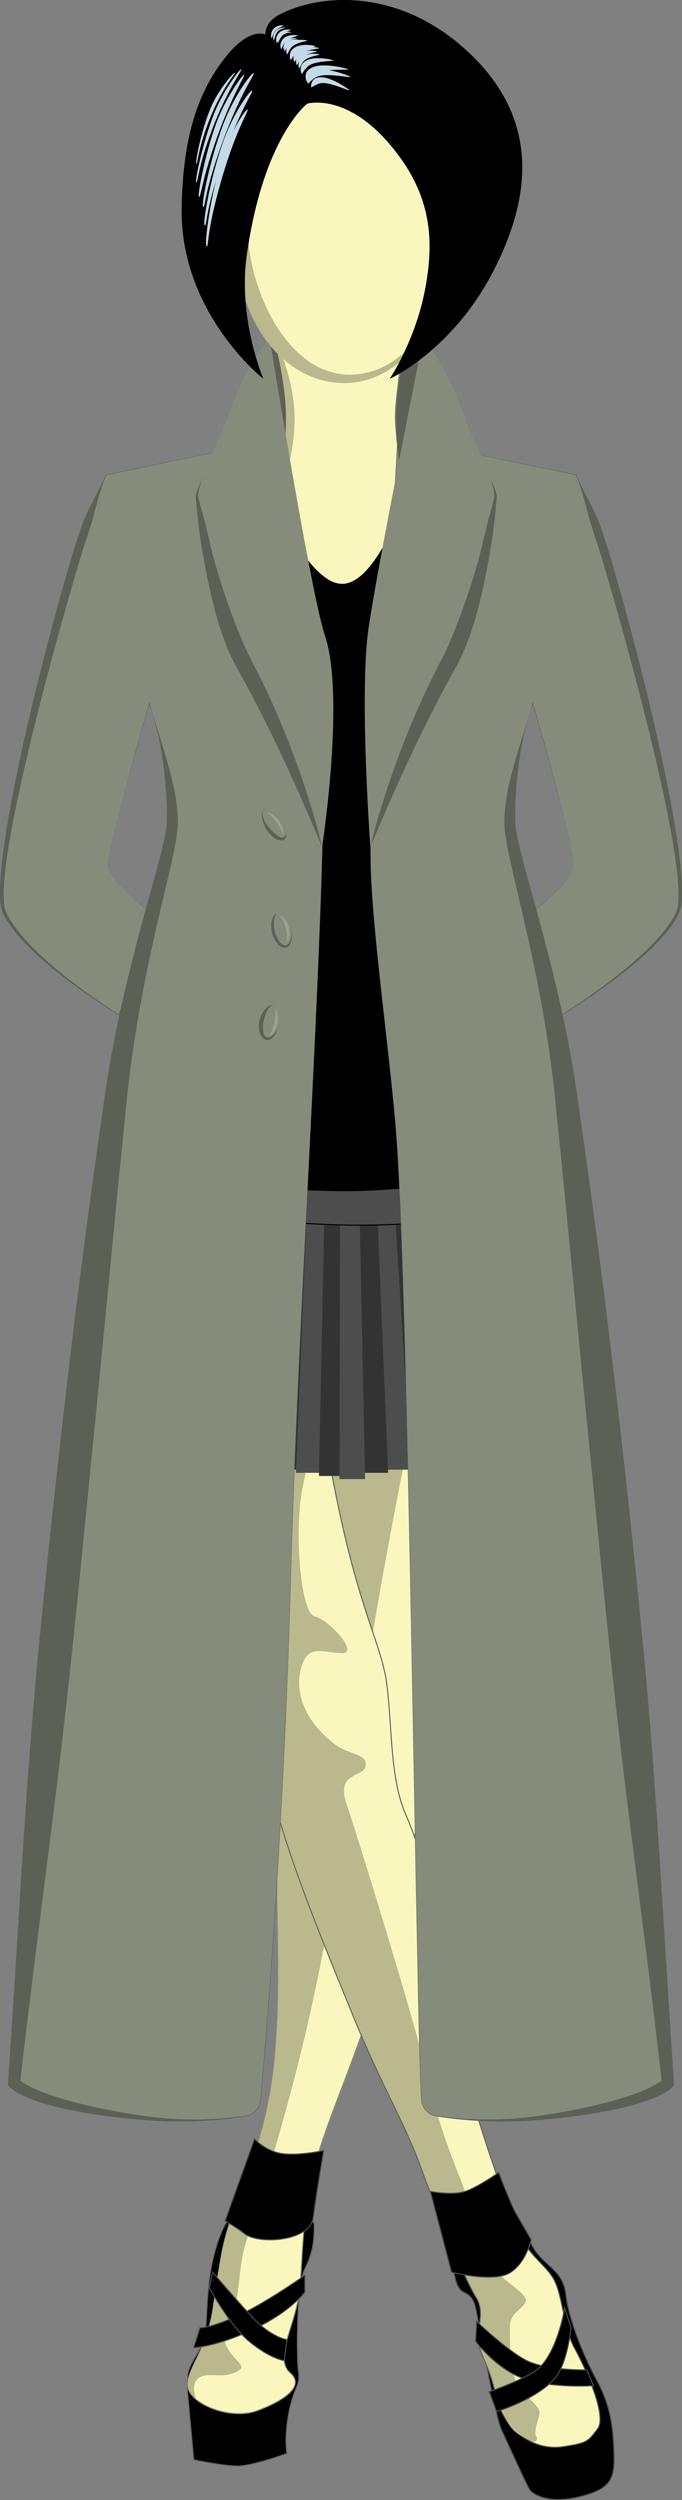 <svg id="Layer_1" data-name="Layer 1" xmlns="http://www.w3.org/2000/svg" viewBox="0 0 650.8 2384.8"><rect x="0" y="0" width="650.8" height="2384.8" fill="#808080" stroke="none"/><defs><style>.cls-1{stroke:#4d4d4d;}.cls-1,.cls-10,.cls-12,.cls-2,.cls-3{stroke-miterlimit:10;}.cls-2{stroke:#666;}.cls-3,.cls-5{fill:#faf7be;}.cls-3{stroke:#868c7b;}.cls-4{fill:#bab98d;}.cls-6{fill:#5d6155;}.cls-7{fill:#333;}.cls-10,.cls-8{fill:#4d4d4d;}.cls-9{fill:#fff;}.cls-10{stroke:#000;}.cls-11{fill:#868c7b;}.cls-12{stroke:#5d6155;}.cls-13{fill:#c4dae8;}.cls-14{fill:#9aa18d;}</style></defs><title>long-jacket</title><path class="cls-1" d="M612.5,2165.5s5,44,10,54,13,4,17,21,18,102,25,117,24,53,27,57,19.74,15.22,55,4c22-7,26-16,25-40s-3-44-16-68-27-58-30-83-23-27-33-48S612.5,2165.5,612.5,2165.5Z" transform="translate(-185.63 -39.05)"/><path class="cls-2" d="M364.5,2320.5l6,65s28,6,42,6,47-12,47-12-3-15,2-40,11-24,9-38-2-82,6-98,9-27,9-42-73.87-4.78-78.94-6.39-17.06,26.39-21.06,57.39-1.51,52.41-7.76,64.7-13.24,19.3-13.24,31.3Z" transform="translate(-185.63 -39.05)"/><path class="cls-3" d="M664.7,1275s-64.2,434.51-93.2,563.51-66,200-83,258-13,104-18,134-23,59-8,72-7,27-31,36-58-4-65-18,10-32,17-56,4-20,13-72,34-83,47-158,5-172,7-222,39.35-391.1,39.35-391.1l-15-162,135.68-9.87h8Z" transform="translate(-185.63 -39.05)"/><path class="cls-4" d="M376,2307c-9.65,5.79-3,21-3,21s-5.79-6.08-6.5-7.5c-7-14,10-32,17-56s4-20,13-72,34-83,47-158,5-172,7-222S481,1394,481,1394l-6.18-134.62,135.68-9.87S549,1512.59,515,1769c-15,113-34.31,203.11-57.57,286.63-12.58,45.15-24.91,85.94-36.43,120.37-9.16,27.39-5,55.33-15.63,72.67C385,2282,425,2293,414,2300,398.71,2309.73,386,2301,376,2307Z" transform="translate(-185.63 -39.05)"/><path class="cls-5" d="M715.29,2373.54c-23.1,0-40.41-15.5-48.22-28.78-3.86-6.56-6.44-15.73-9.17-25.45-1.25-4.47-2.55-9.08-4-13.6-1.63-5-3.76-10.07-5.63-14.51-2.41-5.72-4.5-10.66-5.24-14.6-1.22-6.52-.47-13.05.25-19.37,1.08-9.38,2.1-18.25-3.18-26.46-9.1-14.16-34.88-74.63-52-122.1-8.65-23.91-18.11-43.5-29.07-66.18-10.63-22-22.68-46.94-36.92-81.8l-4.59-11.22c-28.2-69-60.16-147.11-73.44-206.86-10.56-47.52-21.33-74.49-30.82-98.28-3.2-8-6.21-15.57-9.16-23.66-12.21-33.58-50-181.73-52-213.14-2-30.67,0-95.4,0-96v-.39l117.86-24.18.11.47c.14.61,14.57,62.56,32,156,14.93,80,29,121.72,39.23,152.18,6.82,20.26,11.75,34.89,13.77,51.86,1.46,12.23,2.33,25.09,3.18,37.52,2.06,30.14,4.18,61.31,14.78,85.34,15,34,40,116.66,46,186.16,6,69.07,50.32,185.68,61,210.85,6,14.22,14.2,22.79,21.42,30.34,5.86,6.13,11.4,11.93,14.58,19.66,3,7.29,4.88,16.29,6.87,25.82,2.66,12.72,5.4,25.87,11.1,36.13,11,19.84,30.89,64.64,22,76.54l-.76,1c-8.27,11.05-9.54,12.75-32.57,16.18A49.51,49.51,0,0,1,715.29,2373.54Z" transform="translate(-185.63 -39.05)"/><path class="cls-6" d="M469.5,1287.5s14.36,61.46,32,156c25,134,48,162,53,204s3,89,18,123,40,117,46,186,50,185,61,211,29,33,36,50,8,44,18,62,31,64,22,76-9.5,13.5-33,17a48.91,48.91,0,0,1-7.21.54c-20.78,0-38.81-13.28-47.79-28.54-5.59-9.51-8.5-24.65-13.14-38.94-3.66-11.26-9.53-22-10.86-29.06-3-16,6-32-3-46s-35-75-52-122-37-77-66-148-64-155-78-218-28-89-40-122-50-182-52-213,0-96,0-96l117-24m.75-1.18-1,.2-117,24-.77.16,0,.79c0,.65-2,65.4,0,96.1,2,31.43,39.84,179.68,52.06,213.28,2.95,8.1,6,15.67,9.16,23.67,9.49,23.77,20.25,50.72,30.8,98.2,13.29,59.79,45.26,138,73.46,206.94l4.59,11.22c14.25,34.88,26.3,59.82,36.93,81.83,11,22.67,20.41,42.25,29.05,66.13,17.18,47.49,43,108,52.1,122.2,5.18,8.06,4.17,16.83,3.1,26.13-.73,6.35-1.48,12.92-.25,19.52.75,4,2.84,9,5.27,14.7,1.87,4.44,4,9.46,5.62,14.48,1.46,4.5,2.76,9.11,4,13.57,2.74,9.75,5.33,19,9.22,25.57,7.88,13.39,25.34,29,48.65,29a50.16,50.16,0,0,0,7.36-.55c23.23-3.46,24.51-5.18,32.89-16.37l.76-1c9.8-13.07-13.12-61.24-21.93-77.09-5.66-10.19-8.4-23.31-11.05-36-2-9.55-3.88-18.57-6.9-25.91-3.22-7.82-8.79-13.65-14.68-19.81-7.19-7.53-15.34-16.05-21.32-30.19-10.64-25.15-54.92-141.69-60.92-210.7-6-69.56-31.07-152.3-46.08-186.32-10.56-23.95-12.69-55.07-14.74-85.17-.85-12.44-1.72-25.3-3.18-37.54-2-17-7-31.67-13.79-52-10.25-30.44-24.29-72.13-39.22-152.11-17.44-93.48-31.87-155.43-32-156l-.22-.95Z" transform="translate(-185.63 -39.05)"/><path class="cls-4" d="M697.5,2363.5c-3-5,2-16,3-22s-10-14-19-24-10-50-9-62,19-17,14-25-21-16-27-26-26-65-37-93-24-65-31-99-64-220-75-252,16-25,18-37-16.3-10.17-30-21C471,1676,467,1647,474,1627s21-11,38-11-13-32-26-35c-13.63-3.15-20-81.78-11.49-123.6,7-34.29,15.76-69.14,13.49-82.4-6-35-19-88-19-88l-113.74,24.25a3.12,3.12,0,0,0-2.84,3c-.35,12.72-1.67,66,.08,93.23,2,31,40,180,52,213s26,59,40,122,49,147,78,218,49,101,66,148,43,108,52,122,0,30,3,46c1.34,7.13,7.27,18,11,29.46,4.62,14.18,8.79,28.46,13,38.54,6.5,15.5,14.78,17.9,26,23.51a3.13,3.13,0,0,0,4.06-4.44Z" transform="translate(-185.63 -39.05)"/><polygon class="cls-7" points="414.37 1395.95 389.93 1395.95 372.56 1116.95 390.33 1116.95 414.37 1395.95"/><polygon class="cls-7" points="284.82 1401.95 260.37 1401.95 278.4 1116.95 296.17 1116.95 284.82 1401.95"/><polygon class="cls-8" points="262.82 1395.95 238.37 1395.95 262.41 1116.95 280.18 1116.95 262.82 1395.95"/><polygon class="cls-8" points="306.82 1404.95 282.37 1404.95 294.39 1116.95 312.16 1116.95 306.82 1404.95"/><polygon class="cls-8" points="392.37 1401.95 367.93 1401.95 356.57 1116.95 374.34 1116.95 392.37 1401.95"/><polygon class="cls-7" points="328.82 1407.95 304.37 1407.95 310.38 1115.95 328.15 1115.95 328.82 1407.95"/><polygon class="cls-7" points="370.37 1404.95 345.93 1404.95 340.58 1116.95 358.35 1116.95 370.37 1404.95"/><polygon class="cls-8" points="348.37 1410.95 323.93 1410.95 324.6 1118.95 342.36 1118.95 348.37 1410.95"/><path d="M666,1163s-108.17,15-144.22,15c-39.69,0-158.78-15-158.78-15V504H666Z" transform="translate(-185.63 -39.05)"/><path class="cls-5" d="M571.41,515.87S544.18,596,512.14,596s-65.65-80.15-65.65-80.15,12-29.57,12-78c0-36.2-12-78-12-78H571.41s-9,57.68-9,76.24C562.41,456.55,571.41,515.87,571.41,515.87Z" transform="translate(-185.63 -39.05)"/><path class="cls-4" d="M446.49,515.87a189.58,189.58,0,0,0,5.17-19.28q2.11-9.69,3.51-19.43A291.14,291.14,0,0,0,457.9,438c-.09-3.23,0-6.45-.33-9.69-.11-1.62-.14-3.24-.32-4.86s-.33-3.24-.46-4.87c-.71-6.5-1.58-13-2.66-19.51-2.15-13-4.84-26-7.64-39.19a191.69,191.69,0,0,1,18.66,57.64,149.18,149.18,0,0,1,1.63,20.5A176.18,176.18,0,0,1,462,478.47a148.35,148.35,0,0,1-6.19,19.39A94.17,94.17,0,0,1,446.49,515.87Z" transform="translate(-185.63 -39.05)"/><ellipse class="cls-5" cx="331.31" cy="221.27" rx="100.13" ry="140.14"/><path class="cls-4" d="M617.06,260.32a203,203,0,0,1-5.48,47.11c-1,3.85-2,7.69-3.18,11.47-.55,1.91-1.19,3.79-1.84,5.67l-1,2.82-1.08,2.78a151.62,151.62,0,0,1-10.28,21.56,128.44,128.44,0,0,1-13.87,19.58,108.79,108.79,0,0,1-17.66,16.51,86.63,86.63,0,0,1-21.45,11.76,78.38,78.38,0,0,1-24.33,4.91,85.48,85.48,0,0,1-48.1-13.33c-14.42-9-26.23-21.69-35-35.91a145.35,145.35,0,0,1-18.32-46.1A181.46,181.46,0,0,1,412,284.77a210.2,210.2,0,0,1-.47-24.45A179.93,179.93,0,0,1,420,212.63c1.25-3.83,2.57-7.62,4.08-11.34.7-1.88,1.49-3.72,2.29-5.56l1.19-2.75,1.29-2.71a174.59,174.59,0,0,1,11.56-20.88,145.89,145.89,0,0,1,14.38-18.9,104.18,104.18,0,0,1,17.71-15.75,75.11,75.11,0,0,1,88.89,0c13,9.08,23.6,21.31,31.81,34.81a161.29,161.29,0,0,1,18.08,43.74A193.07,193.07,0,0,1,617.06,260.32Zm0,0a193.07,193.07,0,0,0-5.8-47,161.29,161.29,0,0,0-18.08-43.74c-8.21-13.5-18.8-25.73-31.81-34.81a75.11,75.11,0,0,0-88.89,0,108,108,0,0,0-31.54,35A142.18,142.18,0,0,0,425.2,214a188.53,188.53,0,0,0-2.87,23.17,226.74,226.74,0,0,0-.29,23.2,185,185,0,0,0,7.66,45.22,187,187,0,0,0,17.83,41.38c7.65,12.79,17,24.54,28.62,33.71a70.62,70.62,0,0,0,40.79,15.79A73.84,73.84,0,0,0,560,384a99.18,99.18,0,0,0,17.76-15,125.49,125.49,0,0,0,14.34-18.55,149.66,149.66,0,0,0,11-20.84l1.18-2.71,1.08-2.76c.72-1.84,1.45-3.67,2.06-5.55,1.31-3.73,2.42-7.52,3.47-11.33A184.06,184.06,0,0,0,617.06,260.32Z" transform="translate(-185.63 -39.05)"/><path class="cls-9" d="M460,58" transform="translate(-185.63 -39.05)"/><path class="cls-10" d="M721,1158.9v32.18s-106.35,16.82-193.54,16.68c-85.29-.14-190.91-17.56-190.91-17.56v-23.39s141.51,8.94,188.68,8C574.18,1173.77,721,1158.9,721,1158.9Z" transform="translate(-185.63 -39.05)"/><path class="cls-11" d="M457,457s18.63,130.14,33.5,227.5C506,786,471.32,1243.41,463.22,1539c-6.83,249-24.36,452.39-29,503.56a16.65,16.65,0,0,1-13.92,14.91A367.79,367.79,0,0,1,319,2059c-103.63-12.56-120-33-120-33s52.33-581.91,97.18-940.52C312.51,955,349.73,854.48,350,823c.4-47.3-22-113-22-113s-40,137-39,154,42,47,42,47l-32,96s-88-53-109-97c-14.5-30.39,33.3-221.19,66.73-334.47C271.71,524.79,287,492,287,492Z" transform="translate(-185.63 -39.05)"/><path class="cls-6" d="M457.14,456.8l16.59,113.92q8.34,56.86,16.95,113.68c1.39,9.49,2.13,19.05,2.67,28.62s.82,19.14,1,28.72c.38,19.16.29,38.32,0,57.47-.52,38.31-1.74,76.61-3.15,114.9-2.89,76.57-6.69,153.11-10.49,229.64s-7.72,153.06-11.14,229.6q-2.56,57.41-4.61,114.84c-1.35,38.29-2.22,76.59-3.63,114.88l-1,28.72-1.18,28.71q-.57,14.36-1.26,28.71l-1.34,28.7q-2.84,57.4-6.37,114.76t-7.89,114.67q-2.17,28.65-4.56,57.29l-2.47,28.63-.64,7.16c-.11,1.19-.2,2.38-.39,3.59a17.36,17.36,0,0,1-1,3.49,16.89,16.89,0,0,1-10.35,9.64,21.4,21.4,0,0,1-3.54.79l-3.55.56c-2.37.37-4.74.69-7.12,1-4.76.59-9.52,1.14-14.3,1.56q-14.33,1.3-28.74,1.6t-28.83-.37c-9.61-.42-19.21-1.34-28.77-2.29a564.79,564.79,0,0,1-57.2-8.5c-4.74-1-9.47-2.09-14.19-3.32s-9.42-2.56-14.09-4.13a133.07,133.07,0,0,1-13.91-5.41,75.88,75.88,0,0,1-6.86-3.55c-1.14-.67-2.27-1.38-3.42-2.2-.57-.4-1.15-.84-1.74-1.31-.29-.24-.59-.49-.91-.78-.15-.13-.32-.3-.49-.46a8.94,8.94,0,0,1-.69-.74l-1.4-1.65.17-2.44q5.62-82.94,10.64-165.93c1.74-27.66,3.46-55.32,5.34-83s3.88-55.29,6.08-82.91,4.6-55.22,7.22-82.8,5.4-55.15,8.27-82.7q8.63-82.67,18.23-165.25c3.29-27.52,6.51-55,10-82.53s6.95-55,10.69-82.46l5.58-41.21,5.8-41.18L284.1,1095l1.47-10.29,1.56-10.37q3.22-20.73,7.2-41.29c5.28-27.41,11.52-54.6,18.39-81.55s14.41-53.71,21.71-80.34c1.81-6.66,3.59-13.32,5.24-20s3.19-13.3,4.25-19.85c.26-1.63.49-3.26.65-4.85.09-.8.14-1.58.2-2.36l.06-1.15,0-1.26c0-1.67.08-3.35.05-5v-2.53l-.05-2.53c-.12-6.76-.52-13.57-1-20.41-2.12-27.33-6.58-55.07-16-81.1h.47q-7.82,26.78-15.3,53.67c-5,17.92-9.9,35.86-14.51,53.89-2.28,9-4.5,18.05-6.47,27.14-1,4.55-1.9,9.11-2.56,13.71a23,23,0,0,0-.23,6.94,22.27,22.27,0,0,0,2.46,6.49,62.81,62.81,0,0,0,8.23,11.22c3.09,3.47,6.39,6.75,9.8,9.91a265,265,0,0,0,21.47,17.77l.14.1-.05.16-16,48-8,24-7.92,24-.09.28-.26-.15c-10.34-6.25-20.43-12.87-30.36-19.76s-19.64-14.07-29.07-21.64a318.5,318.5,0,0,1-27.13-24.11,177.22,177.22,0,0,1-12.19-13.54A102,102,0,0,1,189.85,913c-.37-.68-.71-1.37-1.06-2.05a17.42,17.42,0,0,1-1-2.25,31,31,0,0,1-1.18-4.61,68.3,68.3,0,0,1-.93-9.22,173.15,173.15,0,0,1,.41-18.28c.84-12.12,2.38-24.14,4.14-36.12,3.58-23.94,8.17-47.69,13.14-71.34,10-47.3,21.64-94.21,34.24-140.86q4.71-17.5,9.7-34.92c3.31-11.61,6.66-23.23,10.35-34.81,1.85-5.77,3.69-11.56,5.75-17.26a180.82,180.82,0,0,1,7.18-16.74c2.67-5.47,5.52-10.86,8.26-16.27s5.36-10.86,7.88-16.35l.05-.12.13,0L372,474.36Zm-.29.41L372,474.64l-84.92,17.6.18-.14a144.6,144.6,0,0,0-6.31,17q-1.33,4.33-2.49,8.72l-2.32,8.76c-1.55,5.83-3.18,11.62-5,17.34s-3.82,11.38-5.62,17.1c-3.66,11.42-7,23-10.37,34.56s-6.63,23.17-9.89,34.77c-12.94,46.44-25.16,93.1-36,140-5.38,23.49-10.44,47.05-14.5,70.77-2,11.86-3.78,23.76-4.85,35.7a169.8,169.8,0,0,0-.77,17.89,65.2,65.2,0,0,0,.7,8.79,28,28,0,0,0,1,4.17,14.41,14.41,0,0,0,.77,1.93l1,2a97.09,97.09,0,0,0,9.71,14.94,174.83,174.83,0,0,0,11.76,13.58,315.22,315.22,0,0,0,26.5,24.47c9.28,7.68,18.87,15,28.67,22s19.79,13.8,30,20.17l-.35.13,8.08-24,8-24,16-48,.08.27a249.05,249.05,0,0,1-21.36-18c-3.38-3.2-6.65-6.51-9.71-10a65.46,65.46,0,0,1-8.18-11.28,22.3,22.3,0,0,1-2.44-6.51,23.65,23.65,0,0,1,.24-6.94c.65-4.61,1.57-9.17,2.53-13.72,1.95-9.1,4.16-18.13,6.41-27.16,4.52-18,9.34-36,14.25-54s10-35.84,15.16-53.71l.21-.72.27.71c1.22,3.25,1.77,6.71,2.93,10l3.06,9.92,6.1,19.89c4,13.29,8,26.67,10.91,40.42a195.24,195.24,0,0,1,3.25,20.9c.19,1.76.32,3.53.42,5.31s.18,3.56.23,5.35l0,1.34v1.44c0,1-.05,1.9-.12,2.82-.11,1.86-.3,3.67-.51,5.47-.88,7.17-2.21,14.07-3.62,20.93s-2.95,13.65-4.51,20.42C340.13,901.17,333.63,928,328,955s-10.73,54.06-14.8,81.24q-3.07,20.38-5.39,40.83l-1.11,10.23-1,10.33-2.09,20.65-4.21,41.29-4,41.32-16.09,165.28-16.39,165.27c-2.78,27.54-5.48,55.09-8.45,82.62s-6,55-9.16,82.55-6.58,55-10,82.48l-10.46,82.44c-7,55-13.83,109.95-20.07,165l-1.23-4.09c-.21-.25-.09-.1-.08-.09l.15.16c.12.12.27.27.43.41.33.29.69.6,1.09.91.77.62,1.64,1.22,2.54,1.81a65,65,0,0,0,5.75,3.33,130.74,130.74,0,0,0,12.59,5.65,268,268,0,0,0,26.83,8.74,568.59,568.59,0,0,0,55.86,11.92c9.44,1.57,18.86,2.93,28.36,3.9s19,1.51,28.59,1.67,19.13-.08,28.67-.75c4.77-.3,9.54-.78,14.29-1.31,2.38-.28,4.75-.58,7.12-.91,1.19-.15,2.37-.35,3.55-.53a20.78,20.78,0,0,0,3.46-.76,16.59,16.59,0,0,0,6.05-3.54,16.26,16.26,0,0,0,4-5.76,16.87,16.87,0,0,0,1-3.39c.18-1.16.27-2.36.38-3.55l.65-7.15,2.48-28.63q2.41-28.63,4.57-57.28,4.34-57.3,7.91-114.66t6.39-114.76l1.34-28.7q.68-14.35,1.27-28.71l1.19-28.71,1-28.71c1.42-38.28,2.29-76.59,3.65-114.88s2.92-76.57,4.63-114.85c3.43-76.55,7.35-153.07,11.17-229.6S488,990.66,490.93,914.09c1.43-38.28,2.64-76.58,3.13-114.89.23-19.15.31-38.31-.07-57.46-.19-9.57-.49-19.15-1-28.71s-1.28-19.11-2.68-28.58q-8.68-56.81-17-113.67L465,513.91l-4.12-28.44-2.05-14.22-1-7.11-.51-3.56-.26-1.78A12.43,12.43,0,0,1,456.86,457.2Z" transform="translate(-185.63 -39.05)"/><path class="cls-6" d="M440.71,365.25l-1.21.09a248.9,248.9,0,0,0-24.7,41.76c-9.94,21.4,20.73,96.75,20.67,96.89h14.81c3.53-12.91,8.25-35.83,8.25-66.13,0-21.85-4.39-45.73-7.87-61.23A114.32,114.32,0,0,1,440.71,365.25Z" transform="translate(-185.63 -39.05)"/><path class="cls-11" d="M444.23,369.63l-.17-.2q-1.73-2.05-3.35-4.18l-1.21.09a248.9,248.9,0,0,0-24.7,41.76c-3.57,7.7-10.05,24.61-16.88,43.1,0,0-24.93,53.79-24.43,62.29.2,3.38,8.5,46.5,8.5,46.5s13.71,71.58,36.73,113.75C464.4,756.4,493,847,493,847s22.28-143.86,2.62-202C482.5,606.19,444.23,369.63,444.23,369.63Z" transform="translate(-185.63 -39.05)"/><path class="cls-6" d="M444.23,369.63c-1.18-1.46-2.35-2.92-3.52-4.39h0l-1.21.09h0a233.14,233.14,0,0,0-13.06,19.8q-6.08,10.19-11.14,20.93c-3.35,7.17-6.16,14.57-9,21.93s-5.6,14.79-8.35,22.21h0q-5.54,12-10.79,24.2-2.62,6.08-5.14,12.21c-1.68,4.08-3.31,8.19-4.59,12.42-.65,2.11-1.22,4.25-1.73,6.39a33.68,33.68,0,0,0-1,6.33,5,5,0,0,0,0,.67l.15.74c.1.49.24,1.05.36,1.58l.78,3.21c.53,2.14,1.12,4.27,1.69,6.41,2.37,8.53,4.53,17.11,6.63,25.69.52,2.15,1,4.3,1.49,6.45.25,1.09.48,2.14.74,3.19l.78,3.18c1.07,4.25,2.17,8.49,3.35,12.72q3.57,12.67,7.65,25.16c5.53,16.61,11.48,33,18.19,48.82,1.67,4,3.43,7.84,5.24,11.69s3.73,7.43,5.8,11.51l6.08,11.92c2,4,3.86,8,5.78,12s3.76,8.07,5.6,12.12,3.67,8.11,5.38,12.21,3.49,8.18,5.19,12.28l5,12.37c3.19,8.29,6.35,16.59,9.35,24.94,1.55,4.16,3,8.36,4.39,12.57s2.85,8.4,4.21,12.62C483.88,812.73,489,829.73,493,847h0c2.95-19.93,5.27-39.95,7.11-60s3.12-40.18,3.51-60.32c.18-10.07.13-20.15-.29-30.21a275.7,275.7,0,0,0-2.76-30.08,150.06,150.06,0,0,0-3-14.8c-1.22-4.89-3.09-9.59-4.26-14.49-2.58-9.74-4.7-19.59-6.78-29.44-4.12-19.72-7.89-39.51-11.55-59.32s-7.19-39.64-10.66-59.49Q453.93,429.29,444.23,369.63Zm0,0q9.72,59.65,20.09,119.19,5.19,29.77,10.66,59.49c3.66,19.81,7.43,39.6,11.55,59.32,2.08,9.85,4.2,19.71,6.78,29.44,1.17,4.9,3,9.6,4.26,14.49a150.06,150.06,0,0,1,3,14.8,275.7,275.7,0,0,1,2.76,30.08c.43,10.06.47,20.14.29,30.21-.39,20.14-1.69,40.26-3.51,60.32s-4.16,40.08-7.11,60h0c-13.73-32.65-27.94-64.93-43.07-96.68-7.52-15.89-15.45-31.56-23.54-47.1l-6.16-11.61-6.35-11.48c-2.07-3.72-4.38-7.93-6.38-12s-3.87-8.29-5.54-12.51c-6.8-16.84-11.58-34.16-15.49-51.59q-3-13.06-5.41-26.19c-.83-4.37-1.64-8.75-2.39-13.14l-1.08-6.61c-.35-2.18-.69-4.37-1-6.56-1.2-8.77-2.32-17.55-3.12-26.39l-.64-6.63-.32-3.33c0-.57-.1-1.09-.13-1.7l0-.91a7.39,7.39,0,0,1,.08-1,35,35,0,0,1,2-6.54c.81-2.08,1.7-4.11,2.56-6.15,1.74-4.07,3.37-8.17,5-12.26s3.39-8.15,5.14-12.21q5.25-12.16,10.79-24.2h0c2.74-7.42,5.51-14.83,8.35-22.21s5.68-14.77,9-21.93,7.09-14.14,11.14-20.93a233.14,233.14,0,0,1,13.06-19.8h0l1.21-.09h0C441.88,366.71,443,368.18,444.23,369.63Z" transform="translate(-185.63 -39.05)"/><path class="cls-11" d="M565.06,457s-5.63,130.14-20.5,227.5c-4.66,30.54-6,93.32-5.28,174.22.53,61.93,18.41,184.69,24.44,261.33,12.27,156,19.48,871.36,24.17,922.52a16.65,16.65,0,0,0,13.92,14.91A367.79,367.79,0,0,0,703.06,2059c103.63-12.56,120-33,120-33s-52.33-581.91-97.18-940.52C709.55,955,672.32,854.48,672.06,823c-.4-47.3,22-113,22-113s40,137,39,154-42,47-42,47l26,99s94-56,115-100c14.5-30.39-33.3-221.19-66.73-334.47-15-50.74-30.27-83.53-30.27-83.53Z" transform="translate(-185.63 -39.05)"/><path class="cls-6" d="M565.21,457.2a10.8,10.8,0,0,1,0,1.61l-.09,1.79-.18,3.59-.37,7.17-.8,14.34Q563,500,562,514.35q-1.92,28.65-4.37,57.26T552,628.76q-3.19,28.54-7.43,56.95c-1.36,9.47-2.15,19-2.79,28.55s-1,19.11-1.39,28.67c-.65,19.13-.94,38.27-1.06,57.41s-.06,38.28.09,57.42,1.62,38.24,3.22,57.31c3.36,38.13,7.78,76.16,12,114.21,2.12,19,4.25,38,6.15,57.1.94,9.53,1.86,19.05,2.64,28.59.44,4.77.74,9.54,1.08,14.32l.5,7.16.41,7.17c2.19,38.22,3.56,76.49,4.83,114.75s2.28,76.53,3.24,114.8c3.81,153.09,6.42,306.2,9.29,459.3l2.29,114.83c.43,19.14.86,38.27,1.43,57.4q.19,7.18.46,14.35c.15,4.78.35,9.56.58,14.34.08,2.39.27,4.77.42,7.16l.12,1.79c.06.59.14,1.17.24,1.75a16.29,16.29,0,0,0,11.18,12.55,21.24,21.24,0,0,0,3.47.73c1.18.18,2.36.37,3.55.52,2.37.33,4.74.62,7.11.91,4.75.53,9.51,1,14.28,1.3q14.3,1,28.65.74c9.55-.17,19.09-.69,28.57-1.67s18.91-2.33,28.34-3.9a567.62,567.62,0,0,0,55.82-11.92,267.73,267.73,0,0,0,26.81-8.74,130.57,130.57,0,0,0,12.58-5.65,65,65,0,0,0,5.75-3.33c.89-.59,1.76-1.19,2.54-1.81.39-.31.76-.61,1.08-.91.16-.15.32-.29.43-.41l.15-.16s.13-.16-.08.09l-1.23,4.09c-6.25-55-13-110-20.07-165l-10.46-82.44c-3.41-27.49-6.84-55-10-82.48s-6.29-55-9.16-82.55-5.67-55.07-8.45-82.62l-16.4-165.27-16.09-165.28-4-41.32-4.21-41.29-2.09-20.65-1-10.33-1.11-10.23q-2.31-20.45-5.39-40.83c-4.08-27.18-9.11-54.25-14.8-81.24s-12.15-53.84-18.42-80.9c-1.56-6.77-3.09-13.56-4.51-20.42s-2.74-13.76-3.62-20.93c-.21-1.8-.4-3.61-.51-5.47-.07-.92-.1-1.87-.12-2.82V823l0-1.34c0-1.79.1-3.58.22-5.35s.24-3.55.42-5.31a195,195,0,0,1,3.25-20.9c2.87-13.75,6.88-27.13,10.91-40.42l6.11-19.89,3.07-9.92c.5-1.66,1.07-3.29,1.45-5a47.8,47.8,0,0,1,1.47-5l.26-.74.22.75q7.75,26.81,15.16,53.71c4.92,17.94,9.73,35.91,14.25,54,2.25,9,4.46,18.06,6.41,27.16,1,4.55,1.89,9.11,2.53,13.72a23.66,23.66,0,0,1,.24,6.94,22.3,22.3,0,0,1-2.44,6.51,65.45,65.45,0,0,1-8.18,11.28c-3.06,3.51-6.34,6.82-9.71,10a249,249,0,0,1-21.36,18l.09-.25,13,49.51,6.47,24.76,6.58,24.73-.35-.14c10.39-6.38,20.54-13.16,30.54-20.14s19.79-14.25,29.31-21.86a355.57,355.57,0,0,0,27.4-24.11c8.61-8.54,16.81-17.64,23.07-27.9.77-1.29,1.51-2.59,2.2-3.91.36-.65.66-1.33,1-2a15.71,15.71,0,0,0,.82-1.95,36.75,36.75,0,0,0,1.53-8.6,128.11,128.11,0,0,0-.2-18c-.88-12.08-2.58-24.13-4.54-36.13-4-24-9-47.85-14.44-71.61-10.93-47.5-23.27-94.69-36.33-141.66q-4.94-17.6-10-35.17c-3.41-11.71-6.78-23.41-10.46-35-1.81-5.79-3.78-11.53-5.68-17.3s-3.54-11.62-5.1-17.52-3.08-11.83-4.86-17.69a145.19,145.19,0,0,0-6.37-17.15l.18.14-84.92-17.61Zm-.31-.39L650,474.36l85.08,17.39.13,0,.05.12q3.82,8.33,8,16.53c2.78,5.47,5.66,10.92,8.35,16.45a177.09,177.09,0,0,1,7.21,17q1.55,4.33,3,8.71c1,2.91,1.92,5.83,2.82,8.76,3.71,11.71,7.09,23.46,10.43,35.2s6.62,23.52,9.79,35.32c6.34,23.6,12.52,47.24,18.25,71s11.25,47.56,16.23,71.49,9.57,48,13.06,72.19c1.72,12.12,3.18,24.29,3.82,36.58a131.28,131.28,0,0,1-.18,18.54,39.63,39.63,0,0,1-1.88,9.33,18.79,18.79,0,0,1-1,2.25c-.36.69-.7,1.4-1.09,2.07-.75,1.37-1.55,2.7-2.37,4-6.69,10.47-15.14,19.5-24,28a363.37,363.37,0,0,1-28,23.75c-9.66,7.49-19.59,14.61-29.69,21.48s-20.37,13.47-30.86,19.73l-.27.16-.08-.31-6.42-24.77-6.53-24.74-13-49.49,0-.15.13-.1A265,265,0,0,0,712.39,893c3.4-3.16,6.71-6.44,9.8-9.91a62.82,62.82,0,0,0,8.23-11.22,22.28,22.28,0,0,0,2.46-6.49,23,23,0,0,0-.23-6.94c-.65-4.6-1.58-9.17-2.56-13.71-2-9.09-4.18-18.13-6.47-27.14-4.6-18-9.51-36-14.51-53.89s-10.09-35.81-15.3-53.67h.47c-9.47,26-13.91,53.77-16,81.11-.51,6.84-.91,13.65-1,20.41l-.05,2.53v2.53c0,1.68,0,3.36.05,5l0,1.26.06,1.15c.05.78.1,1.56.2,2.36.16,1.59.39,3.22.65,4.85,1.06,6.55,2.61,13.21,4.25,19.85s3.43,13.3,5.24,20c7.3,26.64,14.86,53.39,21.71,80.34s13.11,54.14,18.39,81.55q4,20.56,7.2,41.29l1.56,10.37L738,1095l2.93,20.59,5.8,41.18,5.58,41.21c3.74,27.47,7.21,55,10.69,82.47s6.73,55,10,82.53q9.69,82.57,18.23,165.25,4.31,41.34,8.27,82.7t7.21,82.8q3.3,41.43,6.08,82.91c1.87,27.65,3.6,55.31,5.34,83q5.11,83,10.64,165.93l.17,2.44-1.4,1.65a9,9,0,0,1-.69.74c-.17.17-.34.33-.49.46-.31.29-.61.54-.9.78-.59.48-1.16.91-1.73,1.31-1.14.82-2.28,1.52-3.41,2.2a75.82,75.82,0,0,1-6.85,3.55,133.13,133.13,0,0,1-13.9,5.41c-4.66,1.57-9.36,2.91-14.08,4.12s-9.44,2.31-14.18,3.32a564.47,564.47,0,0,1-57.15,8.5c-9.54,1-19.14,1.87-28.74,2.29s-19.21.57-28.8.38-19.17-.72-28.72-1.59c-4.77-.42-9.53-1-14.29-1.56-2.37-.31-4.75-.64-7.12-1l-3.55-.56a21.82,21.82,0,0,1-3.54-.77,17,17,0,0,1-11.51-13c-.1-.6-.18-1.2-.24-1.8l-.12-1.79c-.15-2.39-.34-4.78-.42-7.17-.22-4.78-.43-9.56-.57-14.35s-.33-9.57-.46-14.35c-.57-19.13-1-38.27-1.42-57.41l-2.28-114.83c-2.85-153.11-5.44-306.22-9.22-459.3q-1.44-57.41-3.23-114.8c-1.26-38.26-2.62-76.52-4.81-114.74l-.41-7.17-.5-7.16c-.34-4.77-.64-9.55-1.08-14.31-.78-9.54-1.69-19.06-2.63-28.59-1.89-19-4-38.07-6.14-57.09-4.25-38-8.67-76.08-12-114.22-1.6-19.07-3-38.18-3.21-57.33s-.23-38.28-.12-57.43.4-38.28,1-57.42c.35-9.57.75-19.13,1.38-28.68s1.43-19.1,2.78-28.59q4.19-28.4,7.4-56.94t5.59-57.14q2.43-28.61,4.34-57.25,1-14.32,1.78-28.65l.79-14.33.37-7.17.17-3.58.08-1.79A17.94,17.94,0,0,1,564.9,456.8Z" transform="translate(-185.63 -39.05)"/><path class="cls-1" d="M428.5,2079.5s11,12,27,14,39-3,39-3-7,41-10,64-53,26-66,15c-4.61-3.9-18-12-18-12Z" transform="translate(-185.63 -39.05)"/><path class="cls-1" d="M476.5,2209.5s-38,27-65,39-35,11-35,11l-6,19s23-.52,62-20c32-16,44-33,44-33Z" transform="translate(-185.63 -39.05)"/><path class="cls-1" d="M388.5,2206.5l-3,15s19,36,39,52,32.29,17.33,32.29,17.33l2.74-20s-15-1.38-35-23.38S388.5,2206.5,388.5,2206.5Z" transform="translate(-185.63 -39.05)"/><path class="cls-12" d="M526.5,2275.5" transform="translate(-185.63 -39.05)"/><path class="cls-6" d="M581.35,365.25l1.21.09a248.9,248.9,0,0,1,24.7,41.76c9.94,21.4-20.73,96.75-20.67,96.89H571.77c-3.53-12.91-8.25-35.83-8.25-66.13,0-21.85,4.39-45.73,7.87-61.23A114.32,114.32,0,0,0,581.35,365.25Z" transform="translate(-185.63 -39.05)"/><path class="cls-1" d="M596.33,2129.51s21.05,4,33.11,0,32.06-18,32.06-18,11,29,16,38,15,26,15,26-5,23-21,32-55-1-55-1Z" transform="translate(-185.63 -39.05)"/><path class="cls-1" d="M640.5,2253.5l-1,19s19.83,26.94,47,36c27,9,65.53,6.3,65.53,6.3l-6.5-15.06s-39,.76-58-9.24S640.5,2253.5,640.5,2253.5Z" transform="translate(-185.63 -39.05)"/><path class="cls-1" d="M724.5,2240.5l6,19s-3.15,34.72-16,49c-18,20-55,31-55,31l-7-19s38.18-13.18,48-23C718.5,2279.5,724.5,2240.5,724.5,2240.5Z" transform="translate(-185.63 -39.05)"/><path class="cls-11" d="M587.82,369.63l.17-.2q1.73-2.05,3.35-4.18l1.21.09a248.9,248.9,0,0,1,24.7,41.76c3.57,7.7,10.05,24.61,16.88,43.1,0,0,24.93,53.79,24.43,62.29-.2,3.38-8.5,46.5-8.5,46.5s-13.71,71.58-36.73,113.75C567.65,756.4,539.06,847,539.06,847S529,711,536.44,645C541,604.28,587.82,369.63,587.82,369.63Z" transform="translate(-185.63 -39.05)"/><path class="cls-6" d="M587.82,369.63c1.18-1.46,2.35-2.92,3.52-4.39h0l1.21.09h0a233.14,233.14,0,0,1,13.06,19.8q6.08,10.19,11.14,20.93c3.35,7.17,6.16,14.57,9,21.93s5.6,14.79,8.35,22.21h0q5.54,12,10.79,24.2,2.62,6.08,5.14,12.21c1.66,4.09,3.29,8.19,5,12.26.86,2,1.75,4.07,2.56,6.15a35,35,0,0,1,2,6.54,7.39,7.39,0,0,1,.08,1l0,.91c0,.6-.09,1.13-.13,1.7l-.32,3.33-.64,6.63c-.8,8.84-1.92,17.63-3.12,26.39-.3,2.19-.65,4.37-1,6.56l-1.08,6.61c-.75,4.39-1.56,8.77-2.39,13.14Q648.55,591,645.6,604c-3.91,17.42-8.7,34.75-15.49,51.59-1.68,4.21-3.58,8.37-5.54,12.51s-4.32,8.29-6.38,12l-6.35,11.48-6.16,11.61c-8.09,15.54-16,31.21-23.54,47.1-15.14,31.75-29.34,64-43.07,96.68h0q-2.13-30.07-3.44-60.2c-.89-20.08-1.54-40.17-1.8-60.27s-.16-40.21.92-60.28c.56-10,1.35-20.06,2.88-30s3.18-19.84,4.91-29.74c7-39.59,14.52-79.07,22.11-118.54S580,409.06,587.82,369.63Zm0,0Q576.07,428.77,564.64,488c-7.59,39.47-15.14,79-22.11,118.54-1.73,9.9-3.43,19.8-4.91,29.74s-2.33,20-2.88,30c-1.08,20.07-1.16,40.18-.92,60.28s.91,40.19,1.8,60.27,2,40.15,3.44,60.2h0c4-17.27,9.11-34.27,14.54-51.15q2-6.33,4.21-12.62c1.42-4.2,2.83-8.41,4.39-12.57,3-8.35,6.16-16.65,9.35-24.94l5-12.37c1.7-4.11,3.44-8.19,5.19-12.28s3.57-8.14,5.38-12.21,3.65-8.12,5.6-12.12,3.82-8,5.78-12l6.08-11.92c2.06-4.09,4-7.64,5.8-11.51s3.57-7.73,5.24-11.69c6.71-15.81,12.66-32.22,18.19-48.82q4.11-12.47,7.65-25.16c1.17-4.23,2.28-8.47,3.35-12.72l.78-3.18c.26-1.05.5-2.1.74-3.19.49-2.15,1-4.31,1.49-6.45,2.1-8.58,4.26-17.16,6.63-25.69.57-2.14,1.16-4.27,1.69-6.41l.78-3.21c.12-.52.26-1.08.36-1.58l.15-.74a5,5,0,0,0,0-.67,33.68,33.68,0,0,0-1-6.33c-.51-2.14-1.08-4.27-1.73-6.39-1.29-4.23-2.92-8.34-4.59-12.42s-3.39-8.15-5.14-12.21q-5.25-12.16-10.79-24.2h0c-2.74-7.42-5.51-14.83-8.35-22.21s-5.68-14.77-9-21.93-7.09-14.14-11.14-20.93a233.14,233.14,0,0,0-13.06-19.8h0l-1.21-.09h0C590.17,366.71,589,368.18,587.82,369.63Z" transform="translate(-185.63 -39.05)"/><path d="M438.88,72s-14.29-7.51-36.67,19.86c-29.91,36.58-42,82.12-43.23,145-1.9,100.82,78,163.6,78,163.6S412.49,344,421.12,282.51c15.85-112.87,57.7-144.58,57.7-144.58s36.47-10.83,78.63,38.68c39.95,46.92,43.12,90.68,33.61,139.5s-33.61,84.34-33.61,84.34,59.61-26.63,98.92-102.73c40.17-77.75,39.95-149-23.46-208.62s-137-57.7-179.45-36.78C437.52,60.18,438.88,72,438.88,72Z" transform="translate(-185.63 -39.05)"/><path class="cls-13" d="M409.86,108.53c.46,1.06-11.4,12.73-23.53,42.64S374.46,195.68,373,195.3s4.65-32.06,13.67-53.33C394.22,124.11,409.28,107.18,409.86,108.53Z" transform="translate(-185.63 -39.05)"/><path class="cls-13" d="M418.66,110.43c.65,1.3-12.56,21.61-26.68,61.67s-14.53,55.08-16.47,54.78,6-41.91,16.56-70.45C400.92,132.46,417.83,108.76,418.66,110.43Z" transform="translate(-185.63 -39.05)"/><path class="cls-13" d="M415.94,105.24c.59,1.26-13.57,19.66-27.68,56.78s-13.5,51.39-15.32,51,6.51-39.24,17-65.66C398.79,125.18,415.19,103.63,415.94,105.24Z" transform="translate(-185.63 -39.05)"/><path class="cls-13" d="M427.77,109c.78,1.61-13,19.08-30.6,67.74s-15.24,60-17.61,59.59,5.94-43.95,19.08-78.6C409.68,128.61,426.77,106.95,427.77,109Z" transform="translate(-185.63 -39.05)"/><path class="cls-13" d="M408.4,164c10.93-26.6,18.52-37.19,17.9-38.4-1-2-17.64,20-28,49.38C386,209.9,378.66,253.63,381,254c2.06.3.35-8.17,10.68-42.57-7.51,31.08-10.91,62.37-8.9,62.57,2.39.24-.77-10.9,13.39-60.67s26.68-68.17,25.78-69.72C421.29,142.37,415.13,150.55,408.4,164Z" transform="translate(-185.63 -39.05)"/><path class="cls-13" d="M448.44,65a9.54,9.54,0,0,0-3.86,5.58,10.16,10.16,0,0,0,.15,5c.32.76.95-2.77,2.76-5.81,2.94-4.91,11-6.26,8.1-6.52A11.45,11.45,0,0,0,448.44,65Z" transform="translate(-185.63 -39.05)"/><path class="cls-13" d="M450.42,67.13a9.54,9.54,0,0,0-3.86,5.58,10.16,10.16,0,0,0,.15,5c.32.76,1.08-4.11,2.89-7.15,2.94-4.91,10.83-4.93,8-5.18A11.45,11.45,0,0,0,450.42,67.13Z" transform="translate(-185.63 -39.05)"/><path class="cls-13" d="M463.43,69.7a11.59,11.59,0,0,0-4.4-.41c3-1.32,5.25-1.79,3.28-2a14.16,14.16,0,0,0-8.42,1.54,9.71,9.71,0,0,0-4.46,5.79,10.18,10.18,0,0,0,.16,5.39c.2.46.51-.47,1.1-1.93a5.86,5.86,0,0,0,.06,1.75c.19.82,1.75-3.87,4-6.53C458.49,69,466.18,70.51,463.43,69.7Z" transform="translate(-185.63 -39.05)"/><path class="cls-13" d="M477.59,77.42a27.6,27.6,0,0,0-6.8-.3c0-.08-.28-.15-.76-.22a15.94,15.94,0,0,0-7.64.71c3.83-2,8.61-1.13,6.36-1.79a11.31,11.31,0,0,0-6.42,0c4.58-2.19,9.53-2.71,6.53-3.13A18,18,0,0,0,458.79,74a10,10,0,0,0-5.2,6,10.22,10.22,0,0,0,.17,5.78c.42.92,1.27-3,3.71-6.29a8.65,8.65,0,0,1,.86-1,9,9,0,0,0-1.54,2.43,10.39,10.39,0,0,0-.72,5c.07.31.33-.16.75-1a7,7,0,0,0,.41,3c.28.6.78-1.29,2-3.45a10.25,10.25,0,0,0,.18,6.23c.49,1,1.49-3.18,4.38-6.54C468.6,78.57,482.89,78.31,477.59,77.42Z" transform="translate(-185.63 -39.05)"/><path class="cls-13" d="M489.23,90.71a24.33,24.33,0,0,0-11.66.7c5.89-2.66,13.37-3,9.3-3.66a26.43,26.43,0,0,0-9.09,0c7.24-2.34,16-2.27,10.9-3.26a40.79,40.79,0,0,0-4.77-.64c2.86-.46,4.11-.68,1.38-1.21-5.68-1.1-11.32-1-15.24.29-3.4,1.08-6.34,3.42-7.36,6.35-.54,1.55-.8,4.78.19,6.77.43.85,1.19-1.37,3-4a10,10,0,0,0,.44,5.83c.35.69.92-.65,2.06-2.56a10.07,10.07,0,0,0,.31,5.72c.34.71.93-1.11,2.23-3.41l0,.14A10.26,10.26,0,0,0,471,104c.49,1,1.49-3.18,4.38-6.54C480.23,91.86,494.52,91.6,489.23,90.71Z" transform="translate(-185.63 -39.05)"/><path class="cls-13" d="M482.12,95.29c-4.18,1-7.74,3.34-9,6.46-.65,1.65-1,5.14.21,7.4.69,1.31,2.14-3.48,6.36-7,7.35-6.11,31-4.18,21.87-6.2C494.18,94.34,487,94.15,482.12,95.29Z" transform="translate(-185.63 -39.05)"/><path class="cls-13" d="M496.21,113.25c-4.61-1-9-.48-11.34,1.82a9.29,9.29,0,0,0-2.4,6.86c.21,1.52,3.34-2.18,8.82-3.41,9.8-2.22,35.31,11.58,25.6,4.83C509.31,118.08,501.72,114.47,496.21,113.25Z" transform="translate(-185.63 -39.05)"/><path class="cls-13" d="M517.13,111a88.8,88.8,0,0,0-17.44-5c11.67-1,24,.32,15.16-1.85-10-2.48-19.47-3.22-25.74-2.29-5.25.78-9.66,3.12-11.17,6.46a10.43,10.43,0,0,0,.23,8.16c.15.27.33.32.55.22a7,7,0,0,0,.41,1.64c.63,1.61,3.09-3.24,8.76-6C498,107.39,529.48,115.91,517.13,111Z" transform="translate(-185.63 -39.05)"/><ellipse class="cls-11" cx="447.17" cy="825.42" rx="7.21" ry="16.44" transform="translate(-587.21 385.24) rotate(-36.26)"/><path class="cls-6" d="M453,821.16a32.79,32.79,0,0,1,4.55,8.46,25.49,25.49,0,0,1,1.11,4.7,7.77,7.77,0,0,1,.11,1.24,7.42,7.42,0,0,1-.06,1.3,4.67,4.67,0,0,1-1.24,2.58,5,5,0,0,1-2.83,1.24,8.62,8.62,0,0,1-2.88-.25,13.45,13.45,0,0,1-4.82-2.3c-2.83-2.05-4.84-4.83-6.81-7.52a34.23,34.23,0,0,1-4-9.12,17,17,0,0,1-.63-4.95,7.87,7.87,0,0,1,.47-2.46,4.28,4.28,0,0,1,1.48-2,4.39,4.39,0,0,1,2.33-.61,7.9,7.9,0,0,1,2.36.46,16.05,16.05,0,0,1,4.2,2.32A32.79,32.79,0,0,1,453,821.16Zm0,0a32.79,32.79,0,0,0-6.7-6.88,16.05,16.05,0,0,0-4.2-2.32,7.19,7.19,0,0,0-2.36-.44,3.73,3.73,0,0,0-2.22.72,3.81,3.81,0,0,0-1.15,2,7.26,7.26,0,0,0-.08,2.3,15.32,15.32,0,0,0,1.28,4.46,31.42,31.42,0,0,0,5.06,7.8,33.16,33.16,0,0,0,6.6,6.24,26,26,0,0,0,3.59,2.34,6.13,6.13,0,0,0,.92.39,5.26,5.26,0,0,0,.91.26,3.42,3.42,0,0,0,1.72-.09,3.07,3.07,0,0,0,1.4-1.36,5.94,5.94,0,0,0,.6-2.23,11.67,11.67,0,0,0-.8-4.71A32.79,32.79,0,0,0,453,821.16Z" transform="translate(-185.63 -39.05)"/><ellipse class="cls-11" cx="454.82" cy="925.87" rx="8.55" ry="16.44" transform="translate(-383.94 88.37) rotate(-13.12)"/><path class="cls-6" d="M463.14,923.93a33.63,33.63,0,0,1,.93,10,15.32,15.32,0,0,1-1.24,5,8.49,8.49,0,0,1-1.5,2.33A6.2,6.2,0,0,1,458.8,943a6.4,6.4,0,0,1-3.07-.06,8.73,8.73,0,0,1-2.62-1.24,15.89,15.89,0,0,1-3.84-3.88,25.45,25.45,0,0,1-2.6-4.63,35.15,35.15,0,0,1-1.61-5,25.09,25.09,0,0,1-.22-10.47,13.38,13.38,0,0,1,2-4.94,7.8,7.8,0,0,1,4.28-2.87,6,6,0,0,1,4.72,1.23,14.56,14.56,0,0,1,3.43,3.64A27.64,27.64,0,0,1,463.14,923.93Zm0,0a27.64,27.64,0,0,0-3.91-9.2,14.56,14.56,0,0,0-3.43-3.64,6,6,0,0,0-4.72-1.23,3.89,3.89,0,0,0-2,1.35,7.32,7.32,0,0,0-1.06,2.15,16.86,16.86,0,0,0-1,4.62,31.86,31.86,0,0,0,.91,9.49,28.75,28.75,0,0,0,3.6,8.76,13.36,13.36,0,0,0,3,3.4,4.85,4.85,0,0,0,3.74,1.15,4.92,4.92,0,0,0,3.35-2.42,13.61,13.61,0,0,0,1.7-4.51,21.52,21.52,0,0,0,.44-5A27.34,27.34,0,0,0,463.14,923.93Z" transform="translate(-185.63 -39.05)"/><ellipse class="cls-11" cx="443.82" cy="1013.87" rx="16.44" ry="8.55" transform="translate(-831.58 1168.04) rotate(-76.41)"/><path class="cls-6" d="M452.12,1015.88a36.71,36.71,0,0,1-3.6,9.44,14.91,14.91,0,0,1-3.33,4.09,8.16,8.16,0,0,1-2.47,1.41,6.39,6.39,0,0,1-3.07.24,6.6,6.6,0,0,1-2.82-1.41,9,9,0,0,1-1.89-2.3,16.36,16.36,0,0,1-1.88-5.26,25,25,0,0,1,.53-10.68,22.94,22.94,0,0,1,4.9-9.4,16,16,0,0,1,4.08-3.44,6.11,6.11,0,0,1,2.53-.86,7.37,7.37,0,0,1,1.31,0,10.93,10.93,0,0,1,1.25.16,6,6,0,0,1,3.66,3.22,14.56,14.56,0,0,1,1.43,4.79A27.64,27.64,0,0,1,452.12,1015.88Zm0,0a27.64,27.64,0,0,0,.65-10,14.56,14.56,0,0,0-1.43-4.79,6,6,0,0,0-3.66-3.22,3.31,3.31,0,0,0-2.41.35,10.7,10.7,0,0,0-2,1.35,13.4,13.4,0,0,0-2.83,3.78,38.17,38.17,0,0,0-3.06,8.94,32.74,32.74,0,0,0-.76,9.27,13.12,13.12,0,0,0,1,4.32,4.7,4.7,0,0,0,2.61,2.72,5,5,0,0,0,3.92-.73,13.84,13.84,0,0,0,3.59-3.13A22,22,0,0,0,452.12,1015.88Z" transform="translate(-185.63 -39.05)"/><path class="cls-14" d="M446.92,1001.81a2.57,2.57,0,0,1,1.78.86,6.29,6.29,0,0,1,1.14,1.7,13,13,0,0,1,1,3.83,23.87,23.87,0,0,1-3.59,14.83,13,13,0,0,1-2.63,3,6.27,6.27,0,0,1-1.78,1,2.57,2.57,0,0,1-2,0,3.82,3.82,0,0,0,2.7-2,17.06,17.06,0,0,0,1.62-3.07,44.33,44.33,0,0,0,2.16-6.7,44.8,44.8,0,0,0,1.13-6.95,17.13,17.13,0,0,0,0-3.47A3.82,3.82,0,0,0,446.92,1001.81Z" transform="translate(-185.63 -39.05)"/><path class="cls-14" d="M451.91,913a2.57,2.57,0,0,1,2,0,6.29,6.29,0,0,1,1.78,1,13,13,0,0,1,2.62,3,23.87,23.87,0,0,1,3.51,14.85,13,13,0,0,1-1,3.83,6.27,6.27,0,0,1-1.14,1.69,2.57,2.57,0,0,1-1.78.85,3.82,3.82,0,0,0,1.52-3,17.06,17.06,0,0,0,.06-3.47,44.33,44.33,0,0,0-1.1-7A44.79,44.79,0,0,0,456.2,918a17.13,17.13,0,0,0-1.61-3.08A3.82,3.82,0,0,0,451.91,913Z" transform="translate(-185.63 -39.05)"/><path class="cls-14" d="M439.28,814.59a4.13,4.13,0,0,1,.36-.31l.46-.19a3.61,3.61,0,0,1,1-.07,6.61,6.61,0,0,1,1.89.45,14.72,14.72,0,0,1,3.28,1.88A26.84,26.84,0,0,1,455,828.16a14.71,14.71,0,0,1,.85,3.69,6.58,6.58,0,0,1-.12,1.94,3.6,3.6,0,0,1-.35.92l-.32.38a4.15,4.15,0,0,1-.4.26,2,2,0,0,0,.32-1.62,6.82,6.82,0,0,0-.44-1.61,23.34,23.34,0,0,0-1.48-3.08,62.32,62.32,0,0,0-3.81-5.76,63,63,0,0,0-4.41-5.32,23.34,23.34,0,0,0-2.52-2.31,6.79,6.79,0,0,0-1.42-.89A2,2,0,0,0,439.28,814.59Z" transform="translate(-185.63 -39.05)"/></svg>